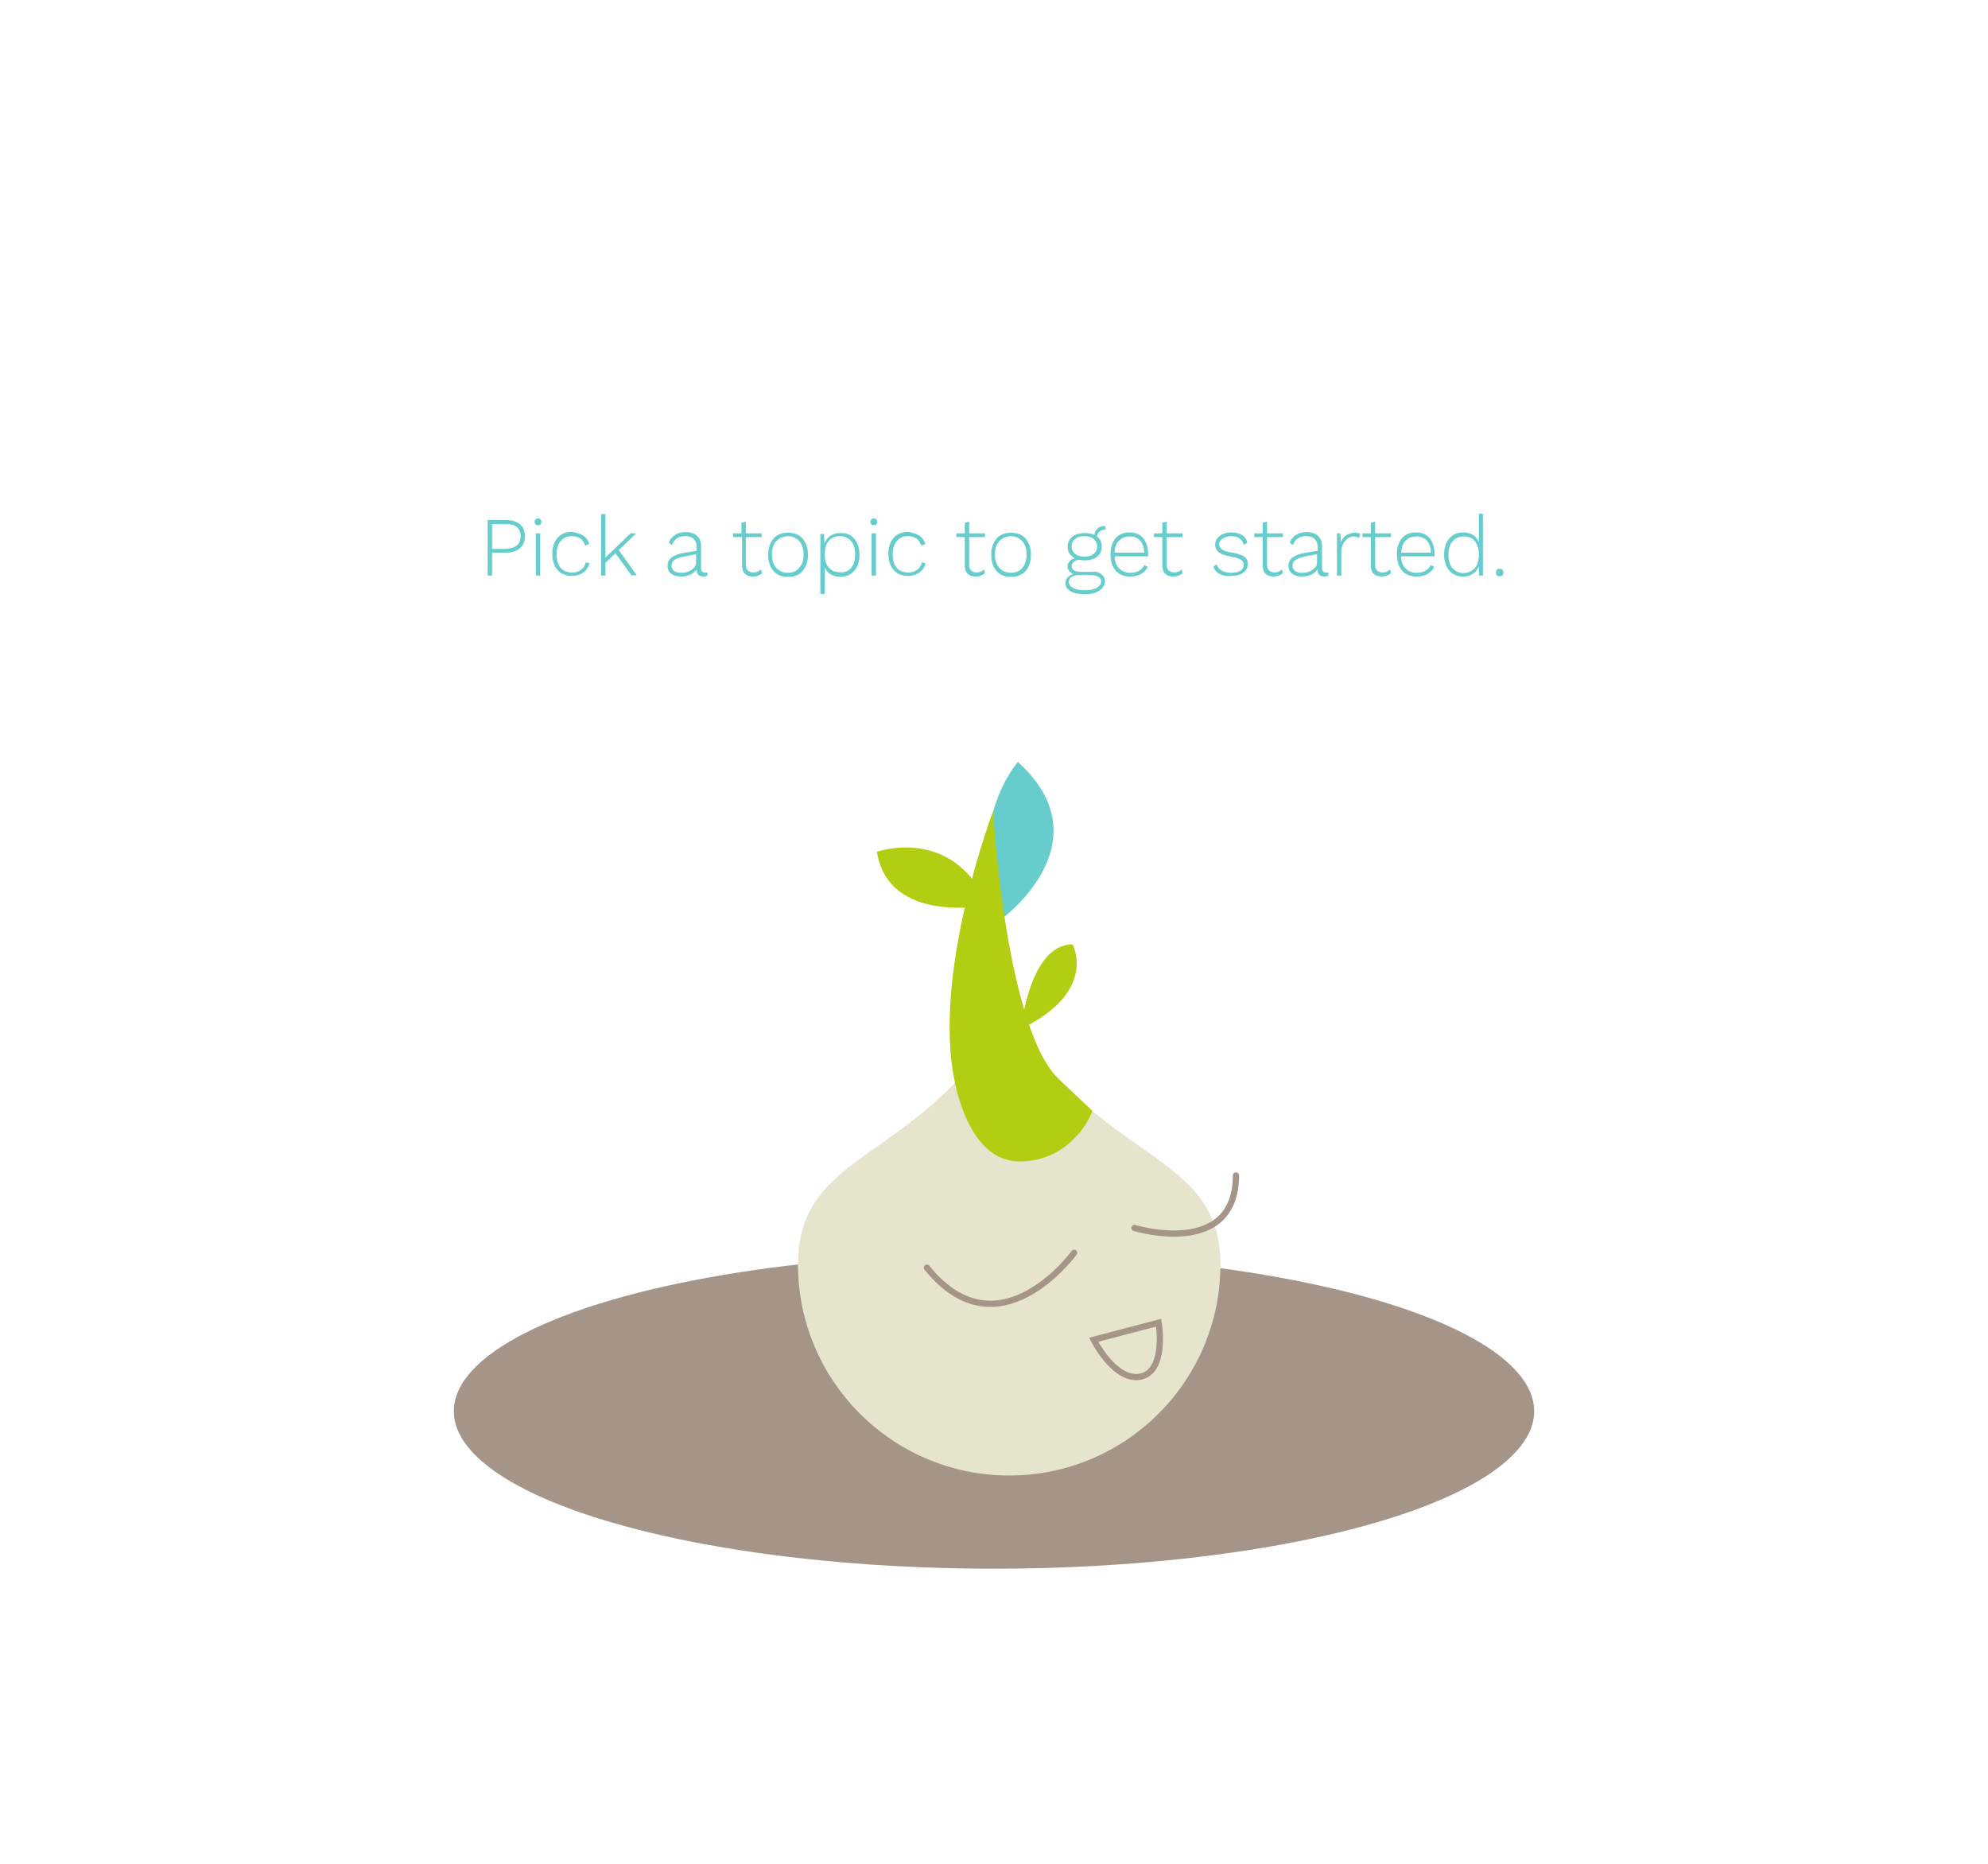 <?xml version="1.0" encoding="utf-8"?>
<!-- Generator: Adobe Illustrator 19.1.0, SVG Export Plug-In . SVG Version: 6.00 Build 0)  -->
<svg version="1.1" id="Layer_1" xmlns="http://www.w3.org/2000/svg" xmlns:xlink="http://www.w3.org/1999/xlink" x="0px" y="0px"
	 viewBox="0 0 640 600" style="enable-background:new 0 0 640 600;" xml:space="preserve">
<style type="text/css">
	.st0{fill:#A49588;}
	.st1{fill:#66CCCC;}
	.st2{fill:#E6E4CC;}
	.st3{fill:#B3CD13;}
	.st4{fill:none;stroke:#A49588;stroke-width:2;stroke-linecap:round;stroke-miterlimit:10;}
</style>
<ellipse class="st0" cx="320" cy="454.3" rx="173.9" ry="50.7"/>
<g>
	<g>
		<path class="st1" d="M322.6,295.7c0,0,33.6-24.6,5.1-50.4C327.6,245.3,309.9,265.6,322.6,295.7z"/>
		<path class="st2" d="M392.9,407c0,37.5-30.4,68-68,68c-37.5,0-68-30.4-68-68s39.9-32.4,68-82C351.8,374.6,392.9,369.4,392.9,407z"
			/>
		<path class="st3" d="M319.7,261.2c0,0,4.1,71.4,21.8,86.8l10.2,9.6c-2.2,5.9-9.6,16.1-23.1,16.3c-13.5,0.2-19.1-15.6-21.2-25.5
			C299.9,313.2,319.7,261.2,319.7,261.2z"/>
		<path class="st3" d="M318,291.4c0,0-31.9,6.5-35.7-17.2C282.2,274.2,306.7,265.6,318,291.4z"/>
		<path class="st3" d="M328.7,331.2c0,0,2.7-27.2,16.6-27.2C345.3,304,353.6,319.2,328.7,331.2z"/>
	</g>
	<path class="st4" d="M365.2,395.3c0,0,32.6,10,32.7-16.9"/>
	<path class="st4" d="M345.8,403.3c0,0-24.3,33.5-47.4,4.8"/>
	<path class="st4" d="M352.1,431.3l20.9-5.5c0,0,2.7,15.8-6,17.4C358.7,444.6,352.1,431.3,352.1,431.3z"/>
</g>
<g>
	<path class="st1" d="M167.4,168.8c1.1,0.9,1.6,2.2,1.6,3.8c0,1.6-0.5,2.9-1.6,3.9c-1.1,0.9-2.6,1.4-4.4,1.4h-4.6v7.4H157v-17.9h5.9
		C164.8,167.4,166.3,167.9,167.4,168.8z M166.4,175.6c0.8-0.7,1.2-1.7,1.2-3c0-1.3-0.4-2.2-1.2-2.9c-0.8-0.7-2-1-3.6-1h-4.4v8h4.4
		C164.3,176.6,165.5,176.3,166.4,175.6z"/>
	<path class="st1" d="M172.4,168.8c-0.2-0.2-0.3-0.5-0.3-0.8s0.1-0.6,0.3-0.8c0.2-0.2,0.5-0.3,0.8-0.3c0.3,0,0.6,0.1,0.8,0.3
		c0.2,0.2,0.3,0.5,0.3,0.8s-0.1,0.6-0.3,0.8c-0.2,0.2-0.5,0.3-0.8,0.3C172.9,169.1,172.6,169,172.4,168.8z M173.9,185.3h-1.4v-13.6
		h1.4V185.3z"/>
	<path class="st1" d="M187.7,172.4c1,0.6,1.6,1.5,2,2.7l-1.3,0.6c-0.3-1-0.8-1.8-1.5-2.3c-0.7-0.5-1.6-0.8-2.7-0.8
		c-1.6,0-2.8,0.5-3.7,1.6c-0.9,1-1.3,2.5-1.3,4.3c0,1.8,0.4,3.3,1.3,4.3c0.9,1,2.1,1.5,3.7,1.5c1.2,0,2.1-0.3,2.9-0.9
		c0.8-0.6,1.3-1.4,1.5-2.4l1.2,0.4c-0.4,1.2-1,2.2-2,2.9c-1,0.7-2.2,1.1-3.6,1.1c-2,0-3.6-0.6-4.7-1.9c-1.1-1.2-1.7-3-1.7-5.2
		s0.6-3.9,1.7-5.2c1.1-1.2,2.7-1.9,4.7-1.9C185.6,171.5,186.8,171.8,187.7,172.4z"/>
	<path class="st1" d="M198.1,178.1l-3.2,3.1v4.1h-1.4v-19.8h1.4v14l8.1-7.8h1.8l-5.6,5.4l5.8,8.1h-1.7L198.1,178.1z"/>
	<path class="st1" d="M227.8,184.2l-0.1,1.1c-0.3,0.2-0.8,0.3-1.3,0.3c-0.6,0-1.1-0.2-1.5-0.5c-0.4-0.3-0.6-0.9-0.7-1.8
		c-0.4,0.7-1.1,1.3-2,1.7s-1.9,0.6-2.9,0.6c-1.3,0-2.4-0.3-3.2-0.9c-0.8-0.6-1.2-1.4-1.2-2.6c0-2.1,1.7-3.5,5.2-4.1l4.2-0.7v-1.2
		c0-1.1-0.3-1.9-1-2.6c-0.6-0.6-1.6-0.9-2.7-0.9c-2.2,0-3.6,1-4.3,2.9l-1-0.8c0.4-1.1,1.1-1.9,2-2.5c0.9-0.6,2.1-0.9,3.4-0.9
		c1.6,0,2.8,0.4,3.7,1.2c0.9,0.8,1.3,1.9,1.3,3.4v7c0,1,0.4,1.4,1.2,1.4C227.2,184.4,227.6,184.4,227.8,184.2z M221.6,184
		c0.7-0.3,1.3-0.7,1.8-1.2s0.7-1.1,0.7-1.9v-2.5l-3.7,0.7c-1.5,0.3-2.5,0.7-3.2,1.1c-0.7,0.5-1,1.1-1,1.9c0,0.7,0.3,1.3,0.8,1.7
		c0.6,0.4,1.3,0.6,2.3,0.6C220.2,184.4,220.9,184.3,221.6,184z"/>
	<path class="st1" d="M245.4,184.5c-0.4,0.4-0.8,0.6-1.3,0.8c-0.5,0.2-1.1,0.3-1.7,0.3c-1.1,0-2-0.3-2.6-0.9
		c-0.6-0.6-0.9-1.5-0.9-2.8v-9H236v-1.2h2.7v-3.4l1.4-0.4v3.8h5.1v1.2h-5.1v8.8c0,0.9,0.2,1.5,0.6,1.9c0.4,0.4,1,0.7,1.8,0.7
		c0.9,0,1.7-0.3,2.4-1L245.4,184.5z"/>
	<path class="st1" d="M258.4,173.4c1.1,1.3,1.7,3,1.7,5.2c0,2.2-0.6,3.9-1.7,5.2c-1.1,1.3-2.7,1.9-4.7,1.9s-3.6-0.6-4.7-1.9
		c-1.1-1.3-1.7-3-1.7-5.2c0-2.2,0.6-3.9,1.7-5.2s2.7-1.9,4.7-1.9S257.3,172.1,258.4,173.4z M249.9,174.2c-0.9,1-1.4,2.5-1.4,4.3
		c0,1.8,0.5,3.3,1.4,4.3c0.9,1,2.2,1.6,3.7,1.6c1.6,0,2.8-0.5,3.7-1.6c0.9-1,1.4-2.5,1.4-4.3c0-1.8-0.5-3.3-1.4-4.3
		c-0.9-1-2.2-1.6-3.7-1.6C252.1,172.7,250.9,173.2,249.9,174.2z"/>
	<path class="st1" d="M275,173.4c1.1,1.2,1.7,3,1.7,5.2s-0.6,3.9-1.7,5.2c-1.1,1.2-2.6,1.9-4.5,1.9c-1.2,0-2.2-0.3-3.1-0.8
		c-0.9-0.6-1.5-1.3-1.9-2.3v8.6h-1.4v-19.3h1.2l0.1,3.1c0.4-1,1-1.9,1.9-2.5c0.9-0.6,1.9-0.9,3.2-0.9
		C272.4,171.5,273.9,172.1,275,173.4z M274,182.8c0.9-1,1.3-2.5,1.3-4.3c0-1.8-0.4-3.3-1.3-4.3c-0.9-1-2.1-1.6-3.7-1.6
		c-1.4,0-2.6,0.5-3.4,1.4c-0.9,1-1.3,2.3-1.4,3.9v1c0.1,1.7,0.5,3,1.4,3.9c0.9,1,2,1.4,3.4,1.4C271.9,184.4,273.1,183.9,274,182.8z"
		/>
	<path class="st1" d="M280.5,168.8c-0.2-0.2-0.3-0.5-0.3-0.8s0.1-0.6,0.3-0.8c0.2-0.2,0.5-0.3,0.8-0.3c0.3,0,0.6,0.1,0.8,0.3
		c0.2,0.2,0.3,0.5,0.3,0.8s-0.1,0.6-0.3,0.8c-0.2,0.2-0.5,0.3-0.8,0.3C281,169.1,280.7,169,280.5,168.8z M282,185.3h-1.4v-13.6h1.4
		V185.3z"/>
	<path class="st1" d="M295.9,172.4c1,0.6,1.6,1.5,2,2.7l-1.3,0.6c-0.3-1-0.8-1.8-1.5-2.3c-0.7-0.5-1.6-0.8-2.7-0.8
		c-1.6,0-2.8,0.5-3.7,1.6c-0.9,1-1.3,2.5-1.3,4.3c0,1.8,0.4,3.3,1.3,4.3c0.9,1,2.1,1.5,3.7,1.5c1.2,0,2.1-0.3,2.9-0.9
		c0.8-0.6,1.3-1.4,1.5-2.4l1.2,0.4c-0.4,1.2-1,2.2-2,2.9c-1,0.7-2.2,1.1-3.6,1.1c-2,0-3.6-0.6-4.7-1.9c-1.1-1.2-1.7-3-1.7-5.2
		s0.6-3.9,1.7-5.2c1.1-1.2,2.7-1.9,4.7-1.9C293.8,171.5,294.9,171.8,295.9,172.4z"/>
	<path class="st1" d="M317.1,184.5c-0.4,0.4-0.8,0.6-1.3,0.8c-0.5,0.2-1.1,0.3-1.7,0.3c-1.1,0-2-0.3-2.6-0.9
		c-0.6-0.6-0.9-1.5-0.9-2.8v-9h-2.7v-1.2h2.7v-3.4l1.4-0.4v3.8h5.1v1.2h-5.1v8.8c0,0.9,0.2,1.5,0.6,1.9c0.4,0.4,1,0.7,1.8,0.7
		c0.9,0,1.7-0.3,2.4-1L317.1,184.5z"/>
	<path class="st1" d="M330.2,173.4c1.1,1.3,1.7,3,1.7,5.2c0,2.2-0.6,3.9-1.7,5.2c-1.2,1.3-2.7,1.9-4.7,1.9s-3.6-0.6-4.7-1.9
		c-1.1-1.3-1.7-3-1.7-5.2c0-2.2,0.6-3.9,1.7-5.2c1.1-1.3,2.7-1.9,4.7-1.9S329,172.1,330.2,173.4z M321.7,174.2
		c-0.9,1-1.4,2.5-1.4,4.3c0,1.8,0.5,3.3,1.4,4.3c0.9,1,2.2,1.6,3.7,1.6c1.6,0,2.8-0.5,3.7-1.6c0.9-1,1.4-2.5,1.4-4.3
		c0-1.8-0.5-3.3-1.4-4.3c-0.9-1-2.2-1.6-3.7-1.6C323.9,172.7,322.6,173.2,321.7,174.2z"/>
	<path class="st1" d="M354.5,184.8c0.8,0.6,1.2,1.3,1.2,2.3c0,0.8-0.3,1.5-0.8,2.2c-0.6,0.6-1.3,1.1-2.3,1.5c-1,0.3-2.1,0.5-3.3,0.5
		c-2,0-3.6-0.3-4.7-1s-1.6-1.5-1.6-2.6c0-0.7,0.2-1.3,0.7-1.8s1-0.9,1.8-1.1c-0.5-0.2-1-0.6-1.3-1s-0.5-0.9-0.5-1.4
		c0-0.7,0.2-1.2,0.6-1.7c0.4-0.5,1-0.8,1.7-1c-0.7-0.4-1.3-0.9-1.7-1.5c-0.4-0.6-0.6-1.4-0.6-2.2c0-1.3,0.5-2.4,1.5-3.2
		c1-0.8,2.3-1.2,4-1.2c1.2,0,2.2,0.2,3.1,0.6c0.1-0.9,0.5-1.6,1.1-2.1c0.6-0.5,1.4-0.8,2.3-0.8l0.3,1.2c-0.9,0-1.5,0.2-2,0.6
		c-0.5,0.4-0.8,0.9-0.8,1.6c1,0.8,1.5,1.9,1.5,3.3c0,1.3-0.5,2.4-1.5,3.2c-1,0.8-2.3,1.2-4,1.2c-0.6,0-1.2-0.1-1.8-0.2
		c-0.8,0.1-1.4,0.3-1.8,0.7s-0.6,0.8-0.6,1.3c0,0.6,0.2,1,0.7,1.4c0.5,0.3,1.2,0.5,2.2,0.5h3.5C352.7,183.9,353.7,184.2,354.5,184.8
		z M353.1,189.2c0.9-0.5,1.4-1.2,1.4-2c0-0.7-0.3-1.2-0.9-1.5s-1.4-0.6-2.6-0.6h-3.5c-1,0-1.9,0.2-2.5,0.6c-0.6,0.4-0.9,0.9-0.9,1.6
		c0,0.8,0.5,1.5,1.4,2c0.9,0.5,2.2,0.7,3.9,0.7C350.9,190,352.1,189.8,353.1,189.2z M346.1,178.3c0.7,0.6,1.8,0.9,3,0.9
		c1.3,0,2.3-0.3,3-0.9s1.1-1.4,1.1-2.4c0-1-0.4-1.8-1.1-2.4c-0.7-0.6-1.7-0.9-3-0.9s-2.3,0.3-3,0.9c-0.8,0.6-1.1,1.4-1.1,2.4
		C345,176.9,345.4,177.7,346.1,178.3z"/>
	<path class="st1" d="M369.6,179.1h-10.8c0.1,1.7,0.6,3,1.5,3.9c0.9,0.9,2.1,1.4,3.6,1.4c1.1,0,2-0.2,2.8-0.7c0.8-0.4,1.3-1,1.7-1.8
		l1.1,0.6c-0.5,1-1.2,1.8-2.2,2.3c-0.9,0.5-2.1,0.8-3.4,0.8c-2,0-3.6-0.6-4.7-1.9c-1.1-1.2-1.7-3-1.7-5.2s0.5-3.9,1.6-5.2
		s2.6-1.9,4.6-1.9c1.8,0,3.3,0.6,4.3,1.8c1,1.2,1.6,2.9,1.6,4.9C369.6,178.5,369.6,178.8,369.6,179.1z M360.2,174.1
		c-0.9,0.9-1.3,2.2-1.4,3.8h9.6c-0.1-1.6-0.5-2.9-1.3-3.8c-0.8-0.9-1.9-1.4-3.3-1.4C362.3,172.7,361.1,173.1,360.2,174.1z"/>
	<path class="st1" d="M380.7,184.5c-0.4,0.4-0.8,0.6-1.3,0.8c-0.5,0.2-1.1,0.3-1.7,0.3c-1.1,0-2-0.3-2.6-0.9
		c-0.6-0.6-0.9-1.5-0.9-2.8v-9h-2.7v-1.2h2.7v-3.4l1.4-0.4v3.8h5.1v1.2h-5.1v8.8c0,0.9,0.2,1.5,0.6,1.9c0.4,0.4,1,0.7,1.8,0.7
		c0.9,0,1.7-0.3,2.4-1L380.7,184.5z"/>
	<path class="st1" d="M392.7,184.8c-1-0.5-1.7-1.3-2.1-2.4l1.1-0.7c0.3,0.9,0.8,1.6,1.7,2c0.8,0.5,1.9,0.7,3.1,0.7
		c1.2,0,2.2-0.2,2.9-0.7c0.7-0.5,1-1.1,1-1.9c0-0.7-0.3-1.2-0.9-1.6c-0.6-0.4-1.6-0.7-3.1-1c-1.9-0.3-3.2-0.8-4-1.4
		c-0.8-0.6-1.2-1.4-1.2-2.5c0-0.7,0.2-1.4,0.7-2s1-1.1,1.8-1.4c0.8-0.3,1.7-0.5,2.7-0.5c1.4,0,2.6,0.3,3.4,0.8
		c0.9,0.5,1.5,1.4,1.8,2.5l-1.2,0.7c-0.5-1.9-1.9-2.8-4-2.8c-0.7,0-1.4,0.1-2,0.4c-0.6,0.2-1,0.5-1.4,0.9s-0.5,0.8-0.5,1.3
		c0,0.7,0.3,1.3,0.9,1.7c0.6,0.4,1.7,0.8,3.3,1c1.8,0.3,3.1,0.8,3.9,1.3c0.8,0.6,1.1,1.4,1.1,2.4c0,1.2-0.5,2.1-1.5,2.8s-2.3,1-4,1
		C394.9,185.6,393.7,185.3,392.7,184.8z"/>
	<path class="st1" d="M413,184.5c-0.4,0.4-0.8,0.6-1.3,0.8c-0.5,0.2-1.1,0.3-1.7,0.3c-1.1,0-2-0.3-2.6-0.9c-0.6-0.6-0.9-1.5-0.9-2.8
		v-9h-2.7v-1.2h2.7v-3.4l1.4-0.4v3.8h5.1v1.2h-5.1v8.8c0,0.9,0.2,1.5,0.6,1.9c0.4,0.4,1,0.7,1.8,0.7c0.9,0,1.7-0.3,2.4-1L413,184.5z
		"/>
	<path class="st1" d="M427.7,184.2l-0.1,1.1c-0.3,0.2-0.8,0.3-1.3,0.3c-0.6,0-1.1-0.2-1.5-0.5c-0.4-0.3-0.6-0.9-0.7-1.8
		c-0.4,0.7-1.1,1.3-2,1.7s-1.9,0.6-2.9,0.6c-1.3,0-2.4-0.3-3.2-0.9s-1.2-1.4-1.2-2.6c0-2.1,1.7-3.5,5.2-4.1l4.2-0.7v-1.2
		c0-1.1-0.3-1.9-1-2.6c-0.6-0.6-1.6-0.9-2.7-0.9c-2.2,0-3.6,1-4.3,2.9l-1-0.8c0.4-1.1,1.1-1.9,2-2.5c0.9-0.6,2.1-0.9,3.4-0.9
		c1.6,0,2.8,0.4,3.7,1.2s1.3,1.9,1.3,3.4v7c0,1,0.4,1.4,1.2,1.4C427.1,184.4,427.5,184.4,427.7,184.2z M421.5,184
		c0.7-0.3,1.3-0.7,1.8-1.2s0.7-1.1,0.7-1.9v-2.5l-3.7,0.7c-1.5,0.3-2.5,0.7-3.2,1.1c-0.7,0.5-1,1.1-1,1.9c0,0.7,0.3,1.3,0.8,1.7
		c0.6,0.4,1.3,0.6,2.3,0.6C420.1,184.4,420.8,184.3,421.5,184z"/>
	<path class="st1" d="M437.9,171.9l-0.4,1.3c-0.4-0.3-1-0.5-1.7-0.5c-0.7,0-1.3,0.2-1.9,0.6s-1.1,1-1.5,1.8
		c-0.4,0.8-0.6,1.6-0.6,2.6v7.6h-1.4v-13.6h1.1l0.2,2.8c0.4-1,0.9-1.7,1.7-2.2c0.8-0.5,1.7-0.8,2.7-0.8
		C436.9,171.5,437.5,171.6,437.9,171.9z"/>
	<path class="st1" d="M447.8,184.5c-0.4,0.4-0.8,0.6-1.3,0.8c-0.5,0.2-1.1,0.3-1.7,0.3c-1.1,0-2-0.3-2.6-0.9
		c-0.6-0.6-0.9-1.5-0.9-2.8v-9h-2.7v-1.2h2.7v-3.4l1.4-0.4v3.8h5.1v1.2h-5.1v8.8c0,0.9,0.2,1.5,0.6,1.9c0.4,0.4,1,0.7,1.8,0.7
		c0.9,0,1.7-0.3,2.4-1L447.8,184.5z"/>
	<path class="st1" d="M461.8,179.1H451c0.1,1.7,0.6,3,1.5,3.9c0.9,0.9,2.1,1.4,3.6,1.4c1.1,0,2-0.2,2.8-0.7c0.8-0.4,1.3-1,1.7-1.8
		l1.1,0.6c-0.5,1-1.2,1.8-2.2,2.3c-0.9,0.5-2.1,0.8-3.4,0.8c-2,0-3.6-0.6-4.7-1.9c-1.1-1.2-1.7-3-1.7-5.2s0.5-3.9,1.6-5.2
		s2.6-1.9,4.6-1.9c1.8,0,3.3,0.6,4.3,1.8c1,1.2,1.6,2.9,1.6,4.9C461.9,178.5,461.8,178.8,461.8,179.1z M452.5,174.1
		c-0.9,0.9-1.3,2.2-1.4,3.8h9.6c-0.1-1.6-0.5-2.9-1.3-3.8c-0.8-0.9-1.9-1.4-3.3-1.4C454.5,172.7,453.3,173.1,452.5,174.1z"/>
	<path class="st1" d="M477.4,165.5v19.8h-1.2l-0.1-3c-0.4,1-1,1.8-1.9,2.4c-0.9,0.6-1.9,0.9-3.1,0.9c-1.9,0-3.4-0.6-4.5-1.9
		c-1.1-1.2-1.7-3-1.7-5.2s0.6-3.9,1.7-5.2s2.6-1.9,4.5-1.9c1.2,0,2.2,0.3,3.1,0.8c0.9,0.6,1.5,1.3,1.9,2.3v-9.1H477.4z M474.7,183
		c0.9-1,1.3-2.2,1.4-3.9V178c-0.1-1.6-0.6-2.9-1.4-3.9c-0.9-1-2-1.4-3.4-1.4c-1.6,0-2.8,0.5-3.7,1.6c-0.9,1-1.3,2.5-1.3,4.3
		c0,1.8,0.4,3.3,1.3,4.3c0.9,1,2.1,1.6,3.7,1.6C472.7,184.4,473.8,183.9,474.7,183z"/>
	<path class="st1" d="M483.7,183.4c0.2,0.2,0.3,0.5,0.3,0.9c0,0.4-0.1,0.7-0.3,0.9s-0.5,0.3-0.9,0.3c-0.4,0-0.7-0.1-0.9-0.3
		s-0.3-0.5-0.3-0.9c0-0.4,0.1-0.7,0.3-0.9c0.2-0.2,0.5-0.3,0.9-0.3C483.2,183.1,483.5,183.2,483.7,183.4z"/>
</g>
</svg>
